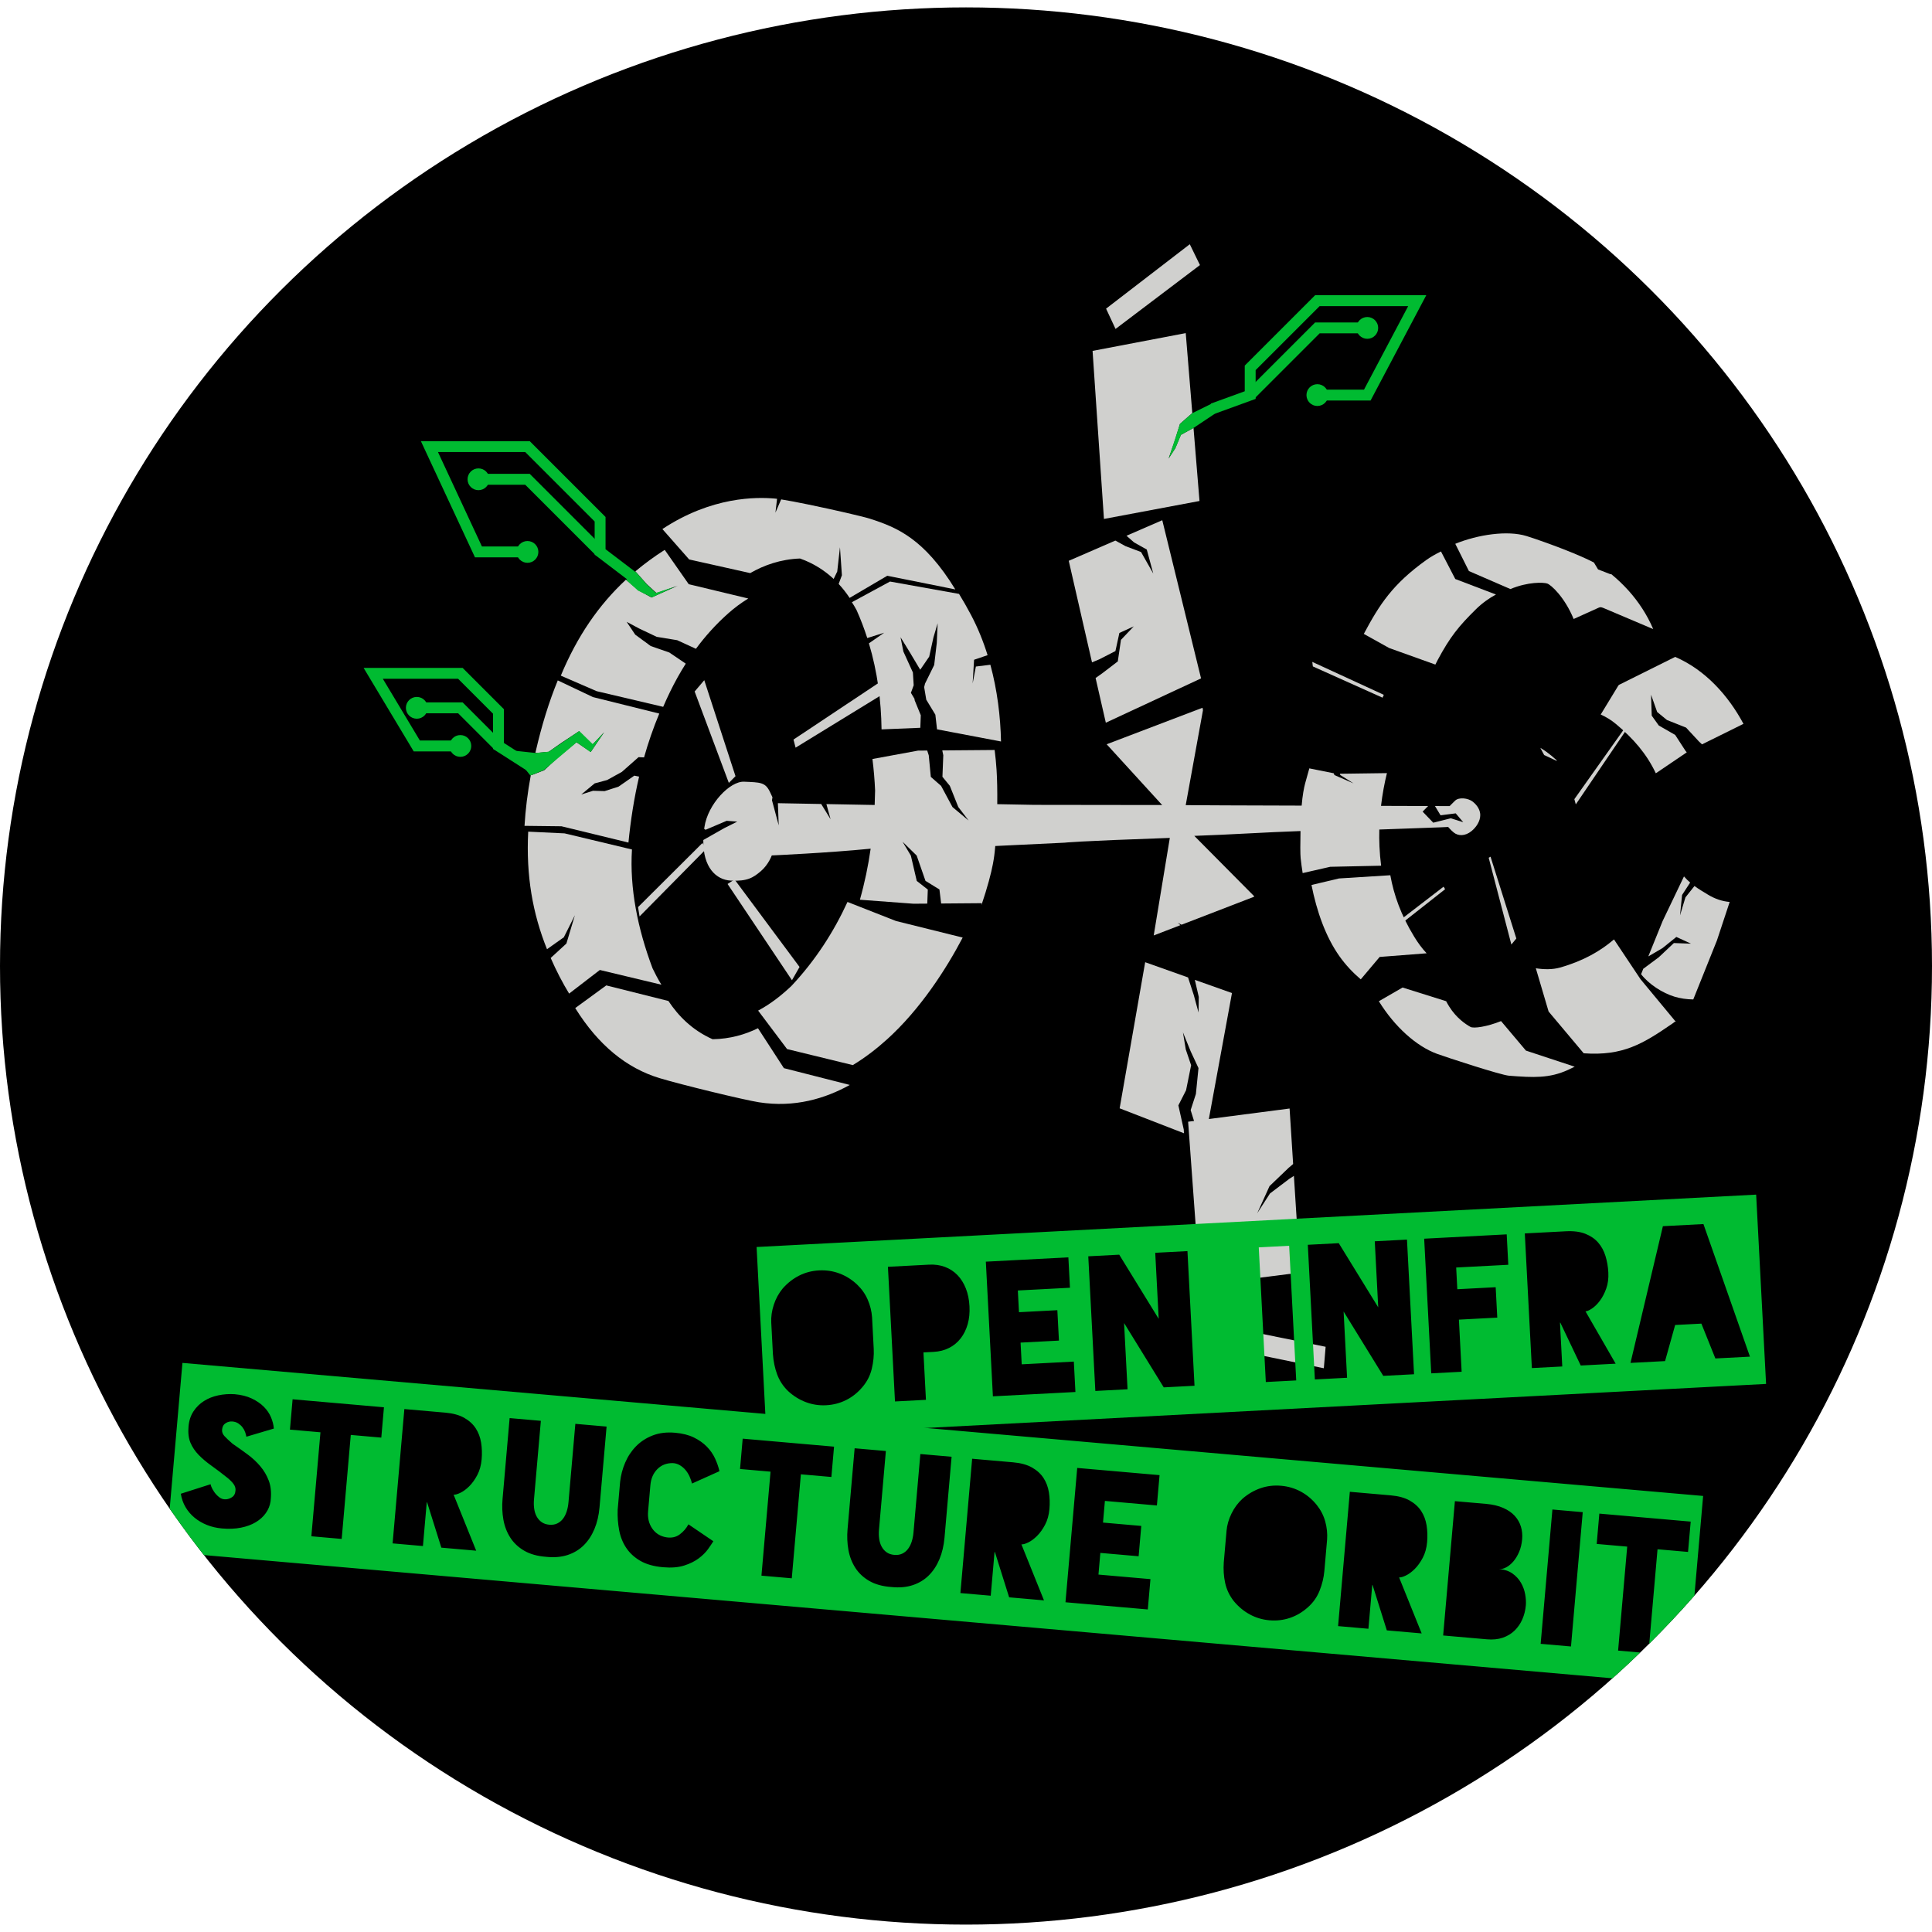 <?xml version="1.0" encoding="UTF-8" standalone="no"?><!DOCTYPE svg PUBLIC "-//W3C//DTD SVG 1.1//EN" "http://www.w3.org/Graphics/SVG/1.1/DTD/svg11.dtd"><svg width="100%" height="100%" viewBox="0 0 6000 6000" version="1.1" xmlns="http://www.w3.org/2000/svg" xmlns:xlink="http://www.w3.org/1999/xlink" xml:space="preserve" xmlns:serif="http://www.serif.com/" style="fill-rule:evenodd;clip-rule:evenodd;stroke-miterlimit:10;"><rect id="hope-small" serif:id="hope small" x="0" y="0" width="6000" height="6000" style="fill:none;"/><g><clipPath id="_clip1"><ellipse cx="3000" cy="3000" rx="3000" ry="2977.05"/></clipPath><g clip-path="url(#_clip1)"><rect x="0" y="0" width="6000" height="6000"/><g id="destroyed-space-station" serif:id="destroyed space station"><path id="path526-1-1" serif:id="path526 1 1" d="M4802.41,2334.78c10.286,7.415 21.615,16.75 33.221,27.427l-2.973,-0.06l-37.146,-17.293l-11.926,-22.338c7.13,4.297 13.481,8.413 18.824,12.264Z" style="fill:#d0d0ce;"/><path d="M3726.55,823.175l-262.136,198.373l-29.417,-63.029l259.998,-200.051l31.555,64.707Z" style="fill:#d0d0ce;"/><path d="M5057.05,1833.61c31.813,35.347 57.902,75.43 76.008,117.54c0.363,0.843 0.69,1.699 1.048,2.544l-154.583,-65.583c0,0 -5.494,-2.171 -8.31,-2.324c-2.858,-0.154 -6.621,1.573 -6.621,1.573l-77.512,34.989c-27.965,-67.948 -69.935,-106.078 -82.095,-110.144c-11.714,-3.921 -59.623,-5.702 -114.268,17.154l-128.869,-55.887l-42.38,-84.651c70.422,-28.625 162.262,-42.448 221.557,-24.014c28.784,8.951 91.378,30.819 146.418,53.622c8.257,3.42 16.338,6.86 24.115,10.282c14.12,6.214 27.222,12.364 38.465,18.208l12.856,21.411l38.008,14.8l2.991,-0.13c17.853,14.568 36.429,32.005 53.172,50.61l0,0Z" style="fill:#d0d0ce;"/><path d="M4519.53,1798.17l126.332,48.136c-20.935,11.232 -42.402,26.201 -62.741,46.27c-52.892,52.194 -79.645,84.999 -118.158,156.92c-2.42,4.517 -4.881,9.56 -7.322,14.398l-143.33,-51.367l-78.856,-43.881c49.153,-92.131 89.505,-154.429 193.528,-229.167c13.319,-9.572 28.999,-18.63 46.116,-26.889l44.431,85.58Z" style="fill:#d0d0ce;"/><path d="M2755.01,2147.6l-284.204,174.303l-6.55,-25.081l283.864,-188.934l6.89,39.712Z" style="fill:#d0d0ce;"/><path d="M2284.16,2410.51l-20.714,20.805l-106.173,-283.764l29.885,-35.135l97.002,298.094Z" style="fill:#d0d0ce;"/><path d="M4297.56,2157.84l-3.959,8.903l-216.428,-97.124l-1.775,-14.084l222.162,102.305Z" style="fill:#d0d0ce;"/><path d="M4889.31,2481.86l153.586,-216.519l6.284,3.62l-155.406,229.121l-4.464,-16.222Z" style="fill:#d0d0ce;"/><path d="M4488,2761.45l-206.94,162.892l-2.331,-13.457l204.424,-157.192l4.847,7.757Z" style="fill:#d0d0ce;"/><path d="M4709.1,2914.57l-15.407,18.751l-70.449,-269.503l5.75,-3.272l80.106,254.024Z" style="fill:#d0d0ce;"/><path d="M2483.05,3003l-23.535,41.225l-199.993,-298.948l21.676,-14.04l201.852,271.763Z" style="fill:#d0d0ce;"/><path d="M2193.01,2636.57l-206.826,209.459l-4.633,-28.908l199.913,-199.037l11.546,18.486Z" style="fill:#d0d0ce;"/><path d="M4317.75,2718.11c11.159,61.419 32.416,122.559 74.352,191.199c10.967,17.95 23.554,35.494 38.422,51.224l-145.879,11.327l-58.68,69.611c-24.6,-20.875 -47.237,-44.99 -66.418,-72.123c-42.338,-59.871 -70.078,-137.917 -86.59,-220.963l85.344,-20.278l159.449,-9.997Z" style="fill:#d0d0ce;"/><path d="M5094.7,3040.93l107.251,129.434l2.975,-0.061c-3.513,2.733 -7.114,5.724 -10.49,8.047c-91.863,63.207 -153.902,101.485 -276.106,92.749l-109.015,-129.713l-39.487,-133.757l-0.703,-0.679c25.435,4.069 52.427,4.519 75.9,-2.177c73.821,-21.064 125.87,-51.883 167.336,-87.334l82.339,123.491Z" style="fill:#d0d0ce;"/><path d="M2782.79,2860.3l206.922,51.4c-51.412,98.101 -131.746,222.874 -234.871,316.037c-29.025,26.224 -64.729,54.817 -106.352,80.005l-204.181,-49.766l-89.861,-119.468c40.299,-21.404 74.183,-49.015 103.325,-76.466c74.867,-79.838 131.427,-167.981 174.185,-260.963l150.833,59.221Z" style="fill:#d0d0ce;"/><path d="M4500.39,3125.57c22.841,36.634 51.731,55.428 66.242,63.58c9.854,5.536 51.459,-0.534 95.018,-18.052l77.294,91.655l151.435,49.969c-6.656,3.279 -13.354,6.554 -20.464,9.81c-58.029,26.574 -107.486,24.173 -183.53,18.194c-25.641,-2.019 -192.925,-56.787 -223.51,-67.931c-63.99,-23.312 -131.588,-83.877 -180.704,-163.384l73.673,-42.553l135.285,42.466c2.912,5.498 5.948,10.936 9.261,16.246l0,0Z" style="fill:#d0d0ce;"/><path d="M2075.86,3108.66c30.794,46.389 73.627,90.48 137.19,118.786c54.313,-0.988 100.695,-14.427 140.915,-34.199l80.494,124.011l204.679,52.121c-76.376,42.26 -171.265,71.157 -282.153,53.843c-45.702,-7.132 -238.874,-53.948 -308.45,-74.928c-103.061,-31.079 -190.587,-102.861 -262.119,-217.603l96.39,-70.434l193.054,48.403Z" style="fill:#d0d0ce;"/><path d="M4111.29,4249.22l-318.501,-65.37l4.735,-66.083l319.341,64.784l-5.575,66.669Z" style="fill:#d0d0ce;"/><path d="M2026.46,3006.99c7.959,16.732 17.019,33.994 27.585,51.113l-191.188,-45.741l-95.4,73.33c-20.362,-33.389 -39.493,-70.135 -57.252,-110.622l48.806,-44.803l26.32,-87.813l-34.335,68.408l-52.242,36.99c-44.549,-110.891 -65.279,-227.569 -58.369,-365.08l113.03,5.362l209.199,49.984c-7.535,120.338 17.631,245.591 63.846,368.872Z" style="fill:#d0d0ce;"/><path d="M1841.52,2164.89l205.923,51.178c-18.613,44.491 -34.24,89.938 -47.274,136.089l-17.115,-0.743l-51.727,45.682l-45.743,25.324l-38.79,10.448l-41.64,34.589l36.407,-11.619l36.173,1.038l43.126,-13.84l49.111,-34.197l14.837,3.031c-15.676,67.284 -26.318,135.803 -33.093,204.801l-207.916,-50.58l-114.836,-1.362c2.884,-49.574 9.3,-101.831 19.514,-157.534l3.948,-0.554l37.681,-14.5l41.118,-38.459l58.999,-48.56l44.427,30.127l41.659,-61.334l-36.183,38.419l-41.688,-41.584l-56.26,37.102l-38.379,27.001l-34.944,3.043l-6.041,-0.302c0.286,-1.258 0.575,-2.519 0.865,-3.781c18.746,-81.551 41.451,-154.729 68.567,-220.749l109.274,51.826Z" style="fill:#d0d0ce;"/><path d="M2138.91,1814.28l184.932,44.427c-23.172,14.046 -43.861,29.864 -62.001,45.928c-38.425,34.027 -71.647,71.158 -100.562,110.28l-58.238,-26.735l-63.715,-10.447l-54.348,-25.836l-38.843,-20.727l26.622,39.836l48.238,35.39l57.604,20.002l51.098,34.604c-18.26,28.741 -34.524,58.269 -49.112,88.186c-7.404,15.184 -14.336,30.531 -20.993,45.962l-206.602,-48.637l-111.321,-48.251c50.8,-121.767 117.048,-218.774 202.192,-297.926l40.688,33.967l38.521,21.192l82.419,-36.705l-66.345,23.255l-30.485,-27.917l-35.395,-39.792c28.382,-23.874 58.705,-46.027 91.08,-66.682l74.566,106.626Z" style="fill:#d0d0ce;"/><path d="M2701.82,1610.95c83.214,26.707 167.973,61.246 264.977,219.557l-211.298,-42.433l-116.942,68.76c-9.731,-14.752 -21.031,-29.391 -34.025,-43.341l10.079,-26.991l-6.027,-86.975l-8.466,75.407l-11.112,23.012c-27.898,-26.038 -62.421,-48.616 -104.487,-63.446c-60.258,2.309 -111.585,20.523 -154.66,45.332l-189.535,-42.354l-83.223,-94.461c153.85,-101.519 292.54,-99.73 349.818,-94.602c1.858,0.166 3.969,0.398 6.313,0.691l-5.064,42.997l17.803,-41.172c21.271,3.334 52.427,9.318 86.317,16.3c77.188,15.904 168.549,36.985 189.532,43.719Z" style="fill:#d0d0ce;"/><path d="M3015.87,1910.28c20.913,39.628 37.811,81.456 51.172,124.382l-41.974,14.29l-4.397,73.463l9.988,-52.415l45.051,-5.541c21.375,78.846 31.426,160.488 33.026,238.323l-198.691,-37.753l-5.199,-45.591l-28.241,-46.494l-6.552,-39.031l2.771,-11.053l28.374,-57.586l8.038,-68.379l2.735,-61.243l-13.064,43.939l-13.202,59.726l-27.869,40.663l-34.184,-57.27l-26.965,-43.742l8.86,44.484l29.532,65.012l2.457,39.72l-8.61,23.501l11.227,18.809l0.244,3.935l19.188,46.865l-1.462,38.944l-120.41,4.939c-1.151,-88.558 -12.547,-178.209 -39.254,-267.224l47.497,-32.988l-52.598,16.576c-9.302,-28.915 -20.255,-57.751 -33.034,-86.449c-4.383,-8.246 -9.322,-16.584 -14.699,-24.91l118.322,-64.151l214.437,38.417c12.289,20.095 24.745,41.689 37.486,65.832Z" style="fill:#d0d0ce;"/><path d="M3729.98,2106.78l-295.754,137.665l-31.784,-138.813l21.616,-15.318l47.373,-36.275l9.787,-66.904l39.802,-41.915l-44.707,20.491l-12.24,56.193l-49.826,25.563l-22.942,9.526l-72.213,-315.385l144.772,-62.812l31.37,17.259l48.389,18.301l37.963,66.864l-20.17,-74.584l-39.492,-22.161l-23.518,-20.666l111.143,-48.221l120.431,491.192Z" style="fill:#d0d0ce;"/><path d="M3725.16,1555.86l-296.755,55.762l-35.312,-521.887l289.33,-55.228l20.374,248.553l-3.113,2.388l-35.219,31.042l-16.313,52.901l-19,54.922l20.857,-32.263l17.242,-41.57l36.148,-19.713l3.166,-1.742l18.595,226.835Z" style="fill:#d0d0ce;"/><path d="M5200.33,3095.27c-37.305,-11.223 -79.792,-38.69 -103.791,-69.817l6.947,-17.138l1.556,-0.925l46.426,-34.497l46.861,-44.16l53.141,1.891l-45.447,-20.874l-43.014,34.668l-42.579,25.006l-1.39,0.513l44.465,-109.706l66.231,-138.434c6.258,7.188 12.657,13.461 19.154,19.087l-25.072,38.542l-6.382,63.425l16.799,-55.89l28.088,-35.375c13.684,10.071 27.66,18.149 41.541,26.605c22.474,13.69 44.854,20.891 67.782,22.939l-39.506,119.377l-73.544,183.355c-21.078,-0.269 -40.671,-3.302 -58.266,-8.592l0,0Z" style="fill:#d0d0ce;"/><path d="M5414.5,2247.98l-128.698,63.677l-9.285,-8.577l-40.311,-43.47l-59.377,-23.587l-30.385,-24.915l-18.919,-53.557l2.054,64.978l21.952,30.626l50.944,29.297l31.879,49.182l3.993,4.891l-96.002,65.013c-29.184,-61.675 -70.665,-108.401 -123.299,-152.613c-15.533,-13.046 -31.757,-22.68 -47.866,-29.902l53.985,-88.693c0,0 1.064,-1.916 2.098,-2.811c1.179,-1.022 3.947,-2.239 3.947,-2.239l171.255,-85.218c94.368,40.852 165.399,120.76 212.035,207.918l0,0Z" style="fill:#d0d0ce;"/><path d="M3735.94,2205.6l-53.595,294.876l126.069,0.683l234.017,0.747c2.418,-30.895 7.438,-56.856 10.618,-68.332c4.595,-16.577 8.924,-32.283 13.182,-47.317l75.658,15.172l2.398,5.682l59.263,25.754l-41.2,-26l-0.957,-3.877l145.87,-1.983c-7.494,30.322 -14.036,64.753 -18.369,101.696l146.351,0.474l-17.168,17.385l33.042,34.393l54.609,-13.675l38.527,12.162l-23.404,-27.476l-47.047,6.017l-17.414,-28.738l23.199,0.076l22.418,0.101c0,0 7.418,-7.734 17.135,-17.09c11.368,-10.951 39.626,-8.266 54.333,3.12c15.939,12.349 23.353,27.739 23.578,41.363c0.319,19.411 -12.616,38.464 -27.308,50.365c-19.582,15.864 -41.133,15.613 -55.211,4.101c-8.937,-7.303 -17.136,-17.031 -17.136,-17.031c0,0 -9.556,0.573 -23.521,1.085c-40.81,1.497 -86.585,3.151 -135.987,4.908l-0.411,-0.536l0.252,0.541c-17.62,0.627 -35.7,1.267 -54.18,1.917c-0.457,17.386 -0.327,34.99 0.486,52.684c0.925,20.096 2.598,39.899 5.146,59.683l-158.005,3.387l-85.682,19.566c-2.425,-15.406 -4.592,-30.905 -6.276,-46.515c-1.259,-11.692 -1.269,-47.339 -0.401,-84.071c-108.637,3.73 -221.709,11.338 -329.831,14.993l185.404,186.9l0.442,2.083l-225.308,86.888l-12.187,-5.863l8.568,7.259l-82.971,31.997l50.025,-302.928c-293.807,10.215 -326.897,14.819 -326.897,14.819l-215.232,10.319c-2.093,25.05 -3.844,37.103 -7.344,55.984c-5.099,27.487 -16.961,72.992 -35.571,127.761l0.676,-6.181l-125.825,1.002l-5.308,-43.573l-43.34,-26.784l-27.344,-78.6l-43.872,-42.926l25.819,43.07l18.318,78.672l34.313,26.856l-1.673,43.629l-42.753,0.34l-166.482,-12.413c14.938,-52.635 25.906,-105.596 33.426,-158.565c-132.108,13.234 -307.11,20.98 -307.11,20.98c0,0 -10.028,28.497 -33.776,48.754c-23.747,20.258 -42.296,32.255 -94.051,29.395c-44.302,-2.448 -86.252,-40.103 -84.756,-126.042l65.57,-37.157l39.809,-19.952l-32.822,-2.512l-65.532,27.883l-4.354,-2.724c0.249,-1.887 0.516,-3.792 0.802,-5.716c10.63,-71.601 79.331,-142.762 123.048,-140.882c50.373,2.167 65.305,1.581 79.662,30.094c3.135,6.227 6.073,12.577 8.564,18.195l-1.449,9.488l20.868,77.808l-2.546,-68.859l134.443,2.477l29.117,47.268l-12.903,-46.969l149.877,2.762c0.651,-15.041 1.129,-30.066 1.347,-45.055c-1.411,-32.6 -4.15,-65.217 -8.272,-97.723l141.515,-26.047l28.556,-0.236l4.825,14.912l6.382,66.919l31.948,27.898l35.357,65.809l50.177,41.828l-32.124,-41.976l-26.33,-65.885l-22.921,-27.971l2.645,-66.994l-3.174,-14.925l162.646,-1.34c2.679,21.097 4.724,42.009 6.044,62.541c1.77,27.523 2.559,65.296 2.101,105.731l115.089,2.151l397.015,0.513l-172.324,-188.681l297.653,-113.431l1.452,7.635Z" style="fill:#d0d0ce;"/><path d="M3741.49,3544.5l-17.633,-6.839l-1.864,-12.083l-24.329,-78.004l16.271,-49.977l8.064,-80.587l-24.239,-51.957l-24.019,-58.967l8.774,53.055l16.617,49l-15.687,77.631l-23.894,47.02l16.708,75.047l0.697,11.632l-199.804,-77.495l79.295,-453.748l133.137,47.304l17.943,55.093l14.637,53.811l0.727,-48.352l-12.205,-53.055l115.312,40.971l-84.508,460.5Z" style="fill:#d0d0ce;"/><path d="M4037.51,3952.12l-310.669,39.462l-37.006,-507.992l315.092,-40.991l11.022,172.357l-13.792,11.674l-59.53,56.973l-38.121,84.087l39.578,-61.315l60.257,-45.587l13.967,-8.952l19.202,300.284Z" style="fill:#d0d0ce;"/></g><g id="caption"><path d="M2708.3,4091.17c-1.376,-19.09 -5.908,-37.451 -13.595,-55.083c-7.687,-17.632 -18.649,-33.214 -32.884,-46.746c-16.207,-15.307 -34.373,-26.754 -54.496,-34.341c-20.124,-7.588 -41.239,-10.802 -63.347,-9.643l-0.562,0.029c-22.107,1.159 -42.677,6.558 -61.71,16.197c-19.033,9.639 -35.996,22.927 -50.889,39.864c-12.368,14.926 -21.626,31.85 -27.773,50.77c-6.148,18.921 -8.75,37.375 -7.807,55.36l5.125,97.797c1.553,22.463 5.941,43.462 13.164,62.997c7.224,19.535 18.555,36.789 33.993,51.76c16.582,15.288 34.934,26.725 55.058,34.312c20.123,7.587 41.051,10.811 62.784,9.672l0.562,-0.029c22.108,-1.159 42.771,-6.562 61.992,-16.211c19.22,-9.65 36.079,-23.12 50.578,-40.412c14.163,-16.523 23.791,-35.345 28.884,-56.465c5.093,-21.12 7.109,-41.796 6.048,-62.03l-5.125,-97.798Zm-327.815,369.428l-30.81,-587.907l3104.22,-162.685l30.811,587.907l-3104.22,162.685Zm377.073,-526.435l21.916,418.168l96.111,-5.037l-7.718,-147.258l31.475,-1.65c17.986,-0.942 34.114,-5.075 48.383,-12.398c14.27,-7.323 26.243,-17.25 35.919,-29.781c9.676,-12.53 16.892,-27.186 21.648,-43.968c4.757,-16.781 6.605,-35.289 5.544,-55.523c-1.08,-20.608 -4.867,-39.102 -11.361,-55.482c-6.495,-16.38 -15.203,-30.201 -26.126,-41.464c-10.923,-11.263 -23.858,-19.697 -38.805,-25.301c-14.947,-5.604 -31.414,-7.935 -49.4,-6.992l-127.586,6.686Zm565.316,65.058l-4.949,-94.425l-256.296,13.432l21.915,418.167l256.296,-13.432l-4.948,-94.425l-161.871,8.483l-3.535,-67.446l119.155,-6.244l-4.949,-94.425l-119.155,6.244l-3.534,-67.446l161.871,-8.483Zm264.836,-108.564l10.752,205.149l-122.6,-199.287l-96.111,5.037l21.915,418.167l100.045,-5.243l-10.78,-205.712l123.191,199.821l95.549,-5.008l-21.915,-418.167l-100.046,5.243Zm437.835,396.37l-21.916,-418.167l-94.424,4.948l21.915,418.167l94.425,-4.948Zm243.935,-432.1l10.752,205.149l-122.6,-199.287l-96.111,5.037l21.915,418.167l100.045,-5.243l-10.78,-205.712l123.191,199.82l95.549,-5.007l-21.915,-418.167l-100.046,5.243Zm414.685,72.951l-4.948,-94.425l-256.296,13.432l21.915,418.168l94.425,-4.949l-8.483,-161.871l119.155,-6.245l-4.949,-94.425l-119.155,6.245l-3.535,-67.446l161.871,-8.484Zm333.403,307.159l-93.619,-162.482c4.872,-0.255 11.484,-3.138 19.837,-8.648c8.353,-5.51 16.484,-13.451 24.395,-23.822c7.91,-10.372 14.574,-23.026 19.99,-37.963c5.417,-14.938 7.635,-31.774 6.653,-50.509c-0.943,-17.986 -3.902,-35.02 -8.878,-51.104c-4.976,-16.084 -12.561,-29.964 -22.754,-41.641c-10.193,-11.677 -23.443,-20.752 -39.751,-27.224c-16.308,-6.472 -36.452,-9.079 -60.433,-7.823l-127.586,6.687l21.915,418.167l94.425,-4.948l-7.128,-136.017l1.124,-0.059l63.334,133.071l108.476,-5.685Zm266.26,-124.419l43.431,108.189l107.352,-5.626l-144.443,-411.746l-125.9,6.598l-100.612,424.589l107.352,-5.626l31.322,-112.107l81.498,-4.271Z" style="fill:#00bb31;fill-rule:nonzero;"/><path d="M841.005,4654.37c1.864,-21.306 -0.263,-40.043 -6.382,-56.209c-6.118,-16.166 -14.805,-30.956 -26.061,-44.37c-11.256,-13.415 -24.402,-25.676 -39.438,-36.784c-15.035,-11.109 -30.725,-22.274 -47.069,-33.497c-11.55,-10.05 -19.985,-18.039 -25.305,-23.965c-5.319,-5.927 -7.668,-12.441 -7.047,-19.543c0.818,-9.345 4.514,-16.084 11.091,-20.217c6.576,-4.132 13.602,-5.872 21.078,-5.218c7.102,0.622 13.232,2.665 18.39,6.129c5.159,3.465 9.512,7.518 13.061,12.16c3.549,4.642 6.223,9.584 8.025,14.826c1.801,5.243 3.082,9.969 3.844,14.178l85.265,-25.308c-0.887,-11.378 -3.823,-23.028 -8.806,-34.952c-4.983,-11.924 -12.409,-22.837 -22.277,-32.74c-9.868,-9.903 -22.305,-18.43 -37.31,-25.58c-15.006,-7.151 -32.787,-11.626 -53.346,-13.425c-17.227,-1.13 -34.089,0.031 -50.587,3.484c-16.498,3.453 -31.324,9.312 -44.476,17.578c-13.153,8.266 -24.072,18.986 -32.758,32.163c-8.685,13.176 -13.83,28.922 -15.432,47.237c-1.733,19.811 0.285,36.56 6.056,50.248c5.771,13.687 14.272,26.295 25.504,37.824c11.233,11.529 24.562,22.771 39.988,33.725c15.426,10.954 32.114,23.619 50.066,37.996c8.074,6.733 14.21,13.014 18.408,18.842c4.198,5.829 6.206,11.937 6.024,18.324c-0.542,10.499 -4.109,17.908 -10.702,22.228c-6.593,4.319 -13.099,6.575 -19.519,6.767c-7.573,0.467 -14.443,-1.735 -20.608,-6.606c-6.165,-4.871 -11.254,-10.212 -15.265,-16.025c-4.011,-5.812 -7.019,-11.254 -9.024,-16.326c-2.004,-5.072 -2.616,-7.762 -1.836,-8.07l-92.996,29.717c2.43,15.279 7.335,29.173 14.715,41.683c7.38,12.51 16.691,23.4 27.933,32.67c11.242,9.27 24.049,16.793 38.421,22.571c14.372,5.777 29.969,9.401 46.789,10.873c21.68,1.897 41.337,1.074 58.973,-2.468c17.636,-3.542 32.912,-9.173 45.829,-16.894c12.916,-7.722 23.347,-17.167 31.292,-28.336c7.946,-11.17 12.881,-23.45 14.806,-36.841l0.686,-7.849Zm-325.712,164.725l51.31,-586.474l4722.63,413.176l-51.31,586.474l-4722.63,-413.176Zm677.109,-448.673l-283.705,-24.821l-8.241,94.195l94.756,8.29l-28.255,322.953l94.194,8.241l28.255,-322.953l94.755,8.29l8.241,-94.195Zm286.458,445.403l-70.094,-173.93c4.859,0.425 11.808,-1.509 20.846,-5.803c9.039,-4.294 18.197,-11.026 27.474,-20.196c9.277,-9.169 17.636,-20.773 25.079,-34.811c7.443,-14.038 11.982,-30.402 13.617,-49.092c1.57,-17.941 1.01,-35.222 -1.679,-51.842c-2.689,-16.619 -8.268,-31.42 -16.737,-44.402c-8.468,-12.982 -20.327,-23.812 -35.575,-32.491c-15.249,-8.679 -34.834,-14.065 -58.756,-16.158l-127.275,-11.135l-36.496,417.148l94.195,8.241l11.87,-135.685l1.122,0.098l44.197,140.59l108.212,9.468Zm404.913,-385.481l-96.998,-8.486l-21.338,243.897c-0.883,10.092 -2.745,19.534 -5.586,28.325c-2.84,8.791 -6.704,16.363 -11.592,22.715c-4.887,6.352 -10.866,11.196 -17.938,14.532c-7.071,3.336 -15.28,4.596 -24.624,3.778c-9.345,-0.818 -17.21,-3.483 -23.595,-7.996c-6.384,-4.514 -11.525,-10.331 -15.422,-17.451c-3.897,-7.121 -6.481,-15.257 -7.752,-24.408c-1.271,-9.15 -1.465,-18.772 -0.582,-28.864l21.338,-243.897l-96.998,-8.486l-21.975,251.186c-1.93,22.053 -1.068,43.409 2.586,64.068c3.654,20.659 10.783,39.267 21.388,55.826c10.604,16.559 25.045,30.157 43.323,40.796c18.279,10.639 41.077,16.965 68.397,18.979l0.56,0.049c24.638,2.532 46.653,0.597 66.045,-5.804c19.393,-6.402 35.996,-16.437 49.809,-30.106c13.814,-13.669 24.891,-30.497 33.231,-50.483c8.34,-19.986 13.589,-42.314 15.747,-66.984l21.976,-251.186Zm185.73,343.935c-18.933,-3.163 -33.579,-12.26 -43.941,-27.291c-10.361,-15.031 -14.642,-32.826 -12.843,-53.384l7.112,-81.299c1.799,-20.558 8.995,-37.16 21.59,-49.806c12.594,-12.646 28.488,-18.883 47.682,-18.71c7.882,0.313 15.227,2.462 22.035,6.448c6.807,3.985 12.769,9.026 17.886,15.124c5.116,6.097 9.326,12.869 12.629,20.314c3.304,7.445 5.783,14.63 7.437,21.555l85.272,-38.303c-3,-13.069 -7.588,-26.276 -13.765,-39.623c-6.177,-13.346 -14.711,-25.58 -25.603,-36.703c-10.891,-11.122 -24.282,-20.58 -40.173,-28.373c-15.891,-7.794 -35.237,-12.688 -58.038,-14.683l-0.56,-0.049c-25.792,-2.256 -48.823,0.531 -69.094,8.362c-20.271,7.831 -37.541,19.032 -51.81,33.603c-14.269,14.571 -25.549,31.569 -33.84,50.995c-8.291,19.425 -13.523,39.4 -15.695,59.926l-7.554,86.345c-0.776,21.778 0.765,42.911 4.623,63.399c3.857,20.488 11.197,38.833 22.021,55.034c10.824,16.202 25.468,29.63 43.933,40.285c18.466,10.655 41.902,17.225 70.31,19.711l0.561,0.049c25.417,2.223 47.136,0.451 65.154,-5.317c18.019,-5.768 33.077,-13.208 45.174,-22.319c12.096,-9.111 21.686,-18.63 28.769,-28.557c7.083,-9.926 12.601,-18.106 16.554,-24.54l-77.325,-52.528c-6.752,12.592 -15.863,23.094 -27.333,31.507c-11.471,8.412 -25.194,11.355 -41.168,8.827l0,0.001Zm520.681,-281.567l-283.706,-24.821l-8.241,94.195l94.756,8.29l-28.255,322.953l94.195,8.241l28.254,-322.953l94.756,8.29l8.241,-94.195Zm365.053,31.373l-96.998,-8.486l-21.338,243.897c-0.883,10.092 -2.745,19.534 -5.586,28.325c-2.84,8.791 -6.704,16.363 -11.592,22.715c-4.887,6.352 -10.866,11.196 -17.938,14.532c-7.071,3.336 -15.279,4.596 -24.624,3.778c-9.345,-0.818 -17.21,-3.483 -23.594,-7.996c-6.385,-4.514 -11.526,-10.331 -15.423,-17.451c-3.897,-7.121 -6.481,-15.257 -7.752,-24.408c-1.271,-9.15 -1.465,-18.772 -0.582,-28.864l21.339,-243.897l-96.999,-8.486l-21.975,251.185c-1.93,22.054 -1.068,43.41 2.586,64.069c3.654,20.659 10.783,39.267 21.388,55.826c10.604,16.559 25.045,30.157 43.323,40.796c18.279,10.639 41.077,16.965 68.397,18.978l0.56,0.05c24.638,2.532 46.653,0.597 66.045,-5.804c19.393,-6.402 35.996,-16.437 49.809,-30.106c13.814,-13.669 24.891,-30.497 33.231,-50.483c8.34,-19.986 13.589,-42.314 15.747,-66.984l21.976,-251.186Zm286.969,446.013l-70.094,-173.93c4.859,0.425 11.808,-1.51 20.847,-5.803c9.038,-4.294 18.196,-11.026 27.473,-20.196c9.277,-9.169 17.636,-20.773 25.079,-34.811c7.443,-14.039 11.982,-30.402 13.617,-49.092c1.57,-17.942 1.01,-35.222 -1.679,-51.842c-2.689,-16.619 -8.268,-31.42 -16.737,-44.402c-8.468,-12.982 -20.327,-23.813 -35.575,-32.491c-15.249,-8.679 -34.834,-14.065 -58.756,-16.158l-127.275,-11.135l-36.496,417.148l94.195,8.241l11.871,-135.685l1.121,0.098l44.197,140.59l108.212,9.468Zm350.647,-294.748l8.241,-94.195l-255.671,-22.368l-36.496,417.148l255.671,22.368l8.241,-94.194l-161.476,-14.128l5.886,-67.282l118.865,10.4l8.241,-94.195l-118.865,-10.399l5.887,-67.282l161.476,14.127Zm528.57,106.131c1.294,-19.096 -0.638,-37.909 -5.797,-56.439c-5.158,-18.531 -13.844,-35.487 -26.058,-50.868c-13.919,-17.414 -30.314,-31.277 -49.186,-41.591c-18.872,-10.314 -39.335,-16.436 -61.388,-18.366l-0.561,-0.049c-22.053,-1.929 -43.175,0.555 -63.364,7.451c-20.189,6.897 -38.836,17.695 -55.941,32.394c-14.326,13.06 -25.849,28.53 -34.569,46.411c-8.721,17.881 -13.866,35.793 -15.436,53.735l-8.535,97.558c-1.589,22.46 -0.166,43.865 4.269,64.216c4.434,20.35 13.253,39.013 26.457,55.987c14.293,17.446 30.876,31.327 49.747,41.641c18.872,10.314 39.148,16.419 60.828,18.316l0.56,0.049c22.054,1.929 43.268,-0.546 63.645,-7.426c20.376,-6.881 38.946,-17.874 55.71,-32.98c16.325,-14.391 28.479,-31.689 36.461,-51.895c7.983,-20.205 12.857,-40.4 14.623,-60.585l8.535,-97.559Zm293.731,291.236l-70.095,-173.93c4.86,0.426 11.808,-1.509 20.847,-5.803c9.039,-4.294 18.196,-11.026 27.473,-20.195c9.277,-9.17 17.637,-20.774 25.08,-34.812c7.443,-14.038 11.982,-30.402 13.617,-49.091c1.57,-17.942 1.01,-35.223 -1.679,-51.842c-2.689,-16.62 -8.268,-31.421 -16.737,-44.403c-8.469,-12.982 -20.327,-23.812 -35.576,-32.491c-15.248,-8.678 -34.833,-14.064 -58.756,-16.157l-127.275,-11.135l-36.495,417.147l94.194,8.241l11.871,-135.685l1.122,0.098l44.197,140.591l108.212,9.467Zm240.649,-199.851c6.728,0.589 14.043,-1.219 21.944,-5.424c7.9,-4.206 15.311,-10.337 22.23,-18.395c6.92,-8.057 12.865,-17.895 17.837,-29.513c4.971,-11.618 8.094,-24.715 9.37,-39.293c1.21,-13.83 -0.092,-26.938 -3.905,-39.325c-3.812,-12.386 -10.186,-23.49 -19.119,-33.311c-8.934,-9.821 -20.834,-18.019 -35.702,-24.593c-14.867,-6.573 -32.58,-10.76 -53.139,-12.558l-96.998,-8.487l-36.495,417.148l136.245,11.92c18.316,1.603 34.659,-0.075 49.028,-5.033c14.37,-4.957 26.6,-12.362 36.69,-22.213c10.09,-9.852 18.076,-21.489 23.958,-34.91c5.882,-13.422 9.494,-27.795 10.835,-43.12c0.915,-10.466 0.231,-22.014 -2.054,-34.643c-2.285,-12.63 -6.614,-24.496 -12.987,-35.6c-6.373,-11.104 -15.051,-20.62 -26.034,-28.549c-10.982,-7.929 -24.884,-12.629 -41.704,-14.101l0,0Zm223.035,240.418l36.496,-417.147l-94.195,-8.241l-36.496,417.147l94.195,8.241Zm371.784,-387.814l-283.706,-24.821l-8.241,94.195l94.756,8.29l-28.255,322.953l94.195,8.241l28.254,-322.953l94.756,8.29l8.241,-94.195Z" style="fill:#00bb31;fill-rule:nonzero;"/></g><g><path d="M1944.58,1800.98l36.718,33.066l43.471,21.269l72.658,-33.693l-60.615,19.695l-28.198,-26.485l-34.001,-39.023" style="fill:#00bb31;fill-rule:nonzero;"/><path d="M1604.29,1714.01c0,-18.685 15.146,-33.831 33.831,-33.831c18.684,0 33.831,15.146 33.831,33.831c0,18.684 -15.147,33.831 -33.831,33.831c-18.685,0 -33.831,-15.147 -33.831,-33.831Z" style="fill:#00bb31;fill-rule:nonzero;"/><path d="M1452.05,1488.47c0,-18.684 15.147,-33.831 33.831,-33.831c18.685,0 33.831,15.147 33.831,33.831c0,18.684 -15.146,33.831 -33.831,33.831c-18.684,0 -33.831,-15.147 -33.831,-33.831Z" style="fill:#00bb31;fill-rule:nonzero;"/><path d="M1963.79,1790.25l-100.134,-76.237l0,-101.493l-225.539,-225.54l-304.479,0l152.239,327.033l152.24,0" style="fill:none;fill-rule:nonzero;stroke:#00bb31;stroke-width:33.83px;"/><path d="M1863.66,1714.01l-225.539,-225.54l-152.24,0" style="fill:none;fill-rule:nonzero;stroke:#00bb31;stroke-width:33.83px;"/></g><g><path d="M1601.11,2331.71l31.992,59.207l14.027,17.488l41.738,-16.62l102.106,-86.538l43.172,30.578l41.367,-60.617l-34.862,35.695l-41.689,-40.644l-94.486,64.192l-41.039,4.041" style="fill:#00bb31;fill-rule:nonzero;"/><path d="M1395.86,2316.62c0,-18.684 15.147,-33.83 33.831,-33.83c18.685,0 33.831,15.146 33.831,33.83c0,18.685 -15.146,33.831 -33.831,33.831c-18.684,0 -33.831,-15.146 -33.831,-33.831Z" style="fill:#00bb31;fill-rule:nonzero;"/><path d="M1260.54,2198.22c0,-18.684 15.146,-33.831 33.831,-33.831c18.684,0 33.831,15.147 33.831,33.831c0,18.685 -15.147,33.831 -33.831,33.831c-18.685,0 -33.831,-15.146 -33.831,-33.831Z" style="fill:#00bb31;fill-rule:nonzero;"/><path d="M1643.06,2377.44l-94.964,-60.818l0,-107.131l-118.409,-118.408l-270.647,0l135.324,225.539l135.323,0" style="fill:none;fill-rule:nonzero;stroke:#00bb31;stroke-width:33.83px;"/><path d="M1548.1,2316.62l-118.409,-118.408l-135.323,0" style="fill:none;fill-rule:nonzero;stroke:#00bb31;stroke-width:33.83px;"/></g><g><path d="M4057.36,1226.97c0,-18.684 15.147,-33.831 33.831,-33.831c18.684,0 33.831,15.147 33.831,33.831c0,18.685 -15.147,33.831 -33.831,33.831c-18.684,0 -33.831,-15.146 -33.831,-33.831Z" style="fill:#00bb31;fill-rule:nonzero;"/><path d="M4212.41,1018.35c0,-18.684 15.146,-33.831 33.831,-33.831c18.684,0 33.83,15.147 33.83,33.831c0,18.684 -15.146,33.831 -33.83,33.831c-18.685,0 -33.831,-15.147 -33.831,-33.831Z" style="fill:#00bb31;fill-rule:nonzero;"/><path d="M3765.98,1269.35l116.584,-42.378l0,-84.577l208.624,-208.624l310.117,0l-155.058,293.201l-155.059,0" style="fill:none;fill-rule:nonzero;stroke:#00bb31;stroke-width:33.83px;"/><path d="M3882.56,1226.97l208.624,-208.624l155.059,0" style="fill:none;fill-rule:nonzero;stroke:#00bb31;stroke-width:33.83px;"/><path d="M3775.62,1283.03l-13.248,-29.287l-59.737,29.456l-38.035,33.256l-34.729,106.351l20.689,-31.342l17.342,-41.324l39.151,-21.4" style="fill:#00bb31;fill-rule:nonzero;"/></g></g></g></svg>